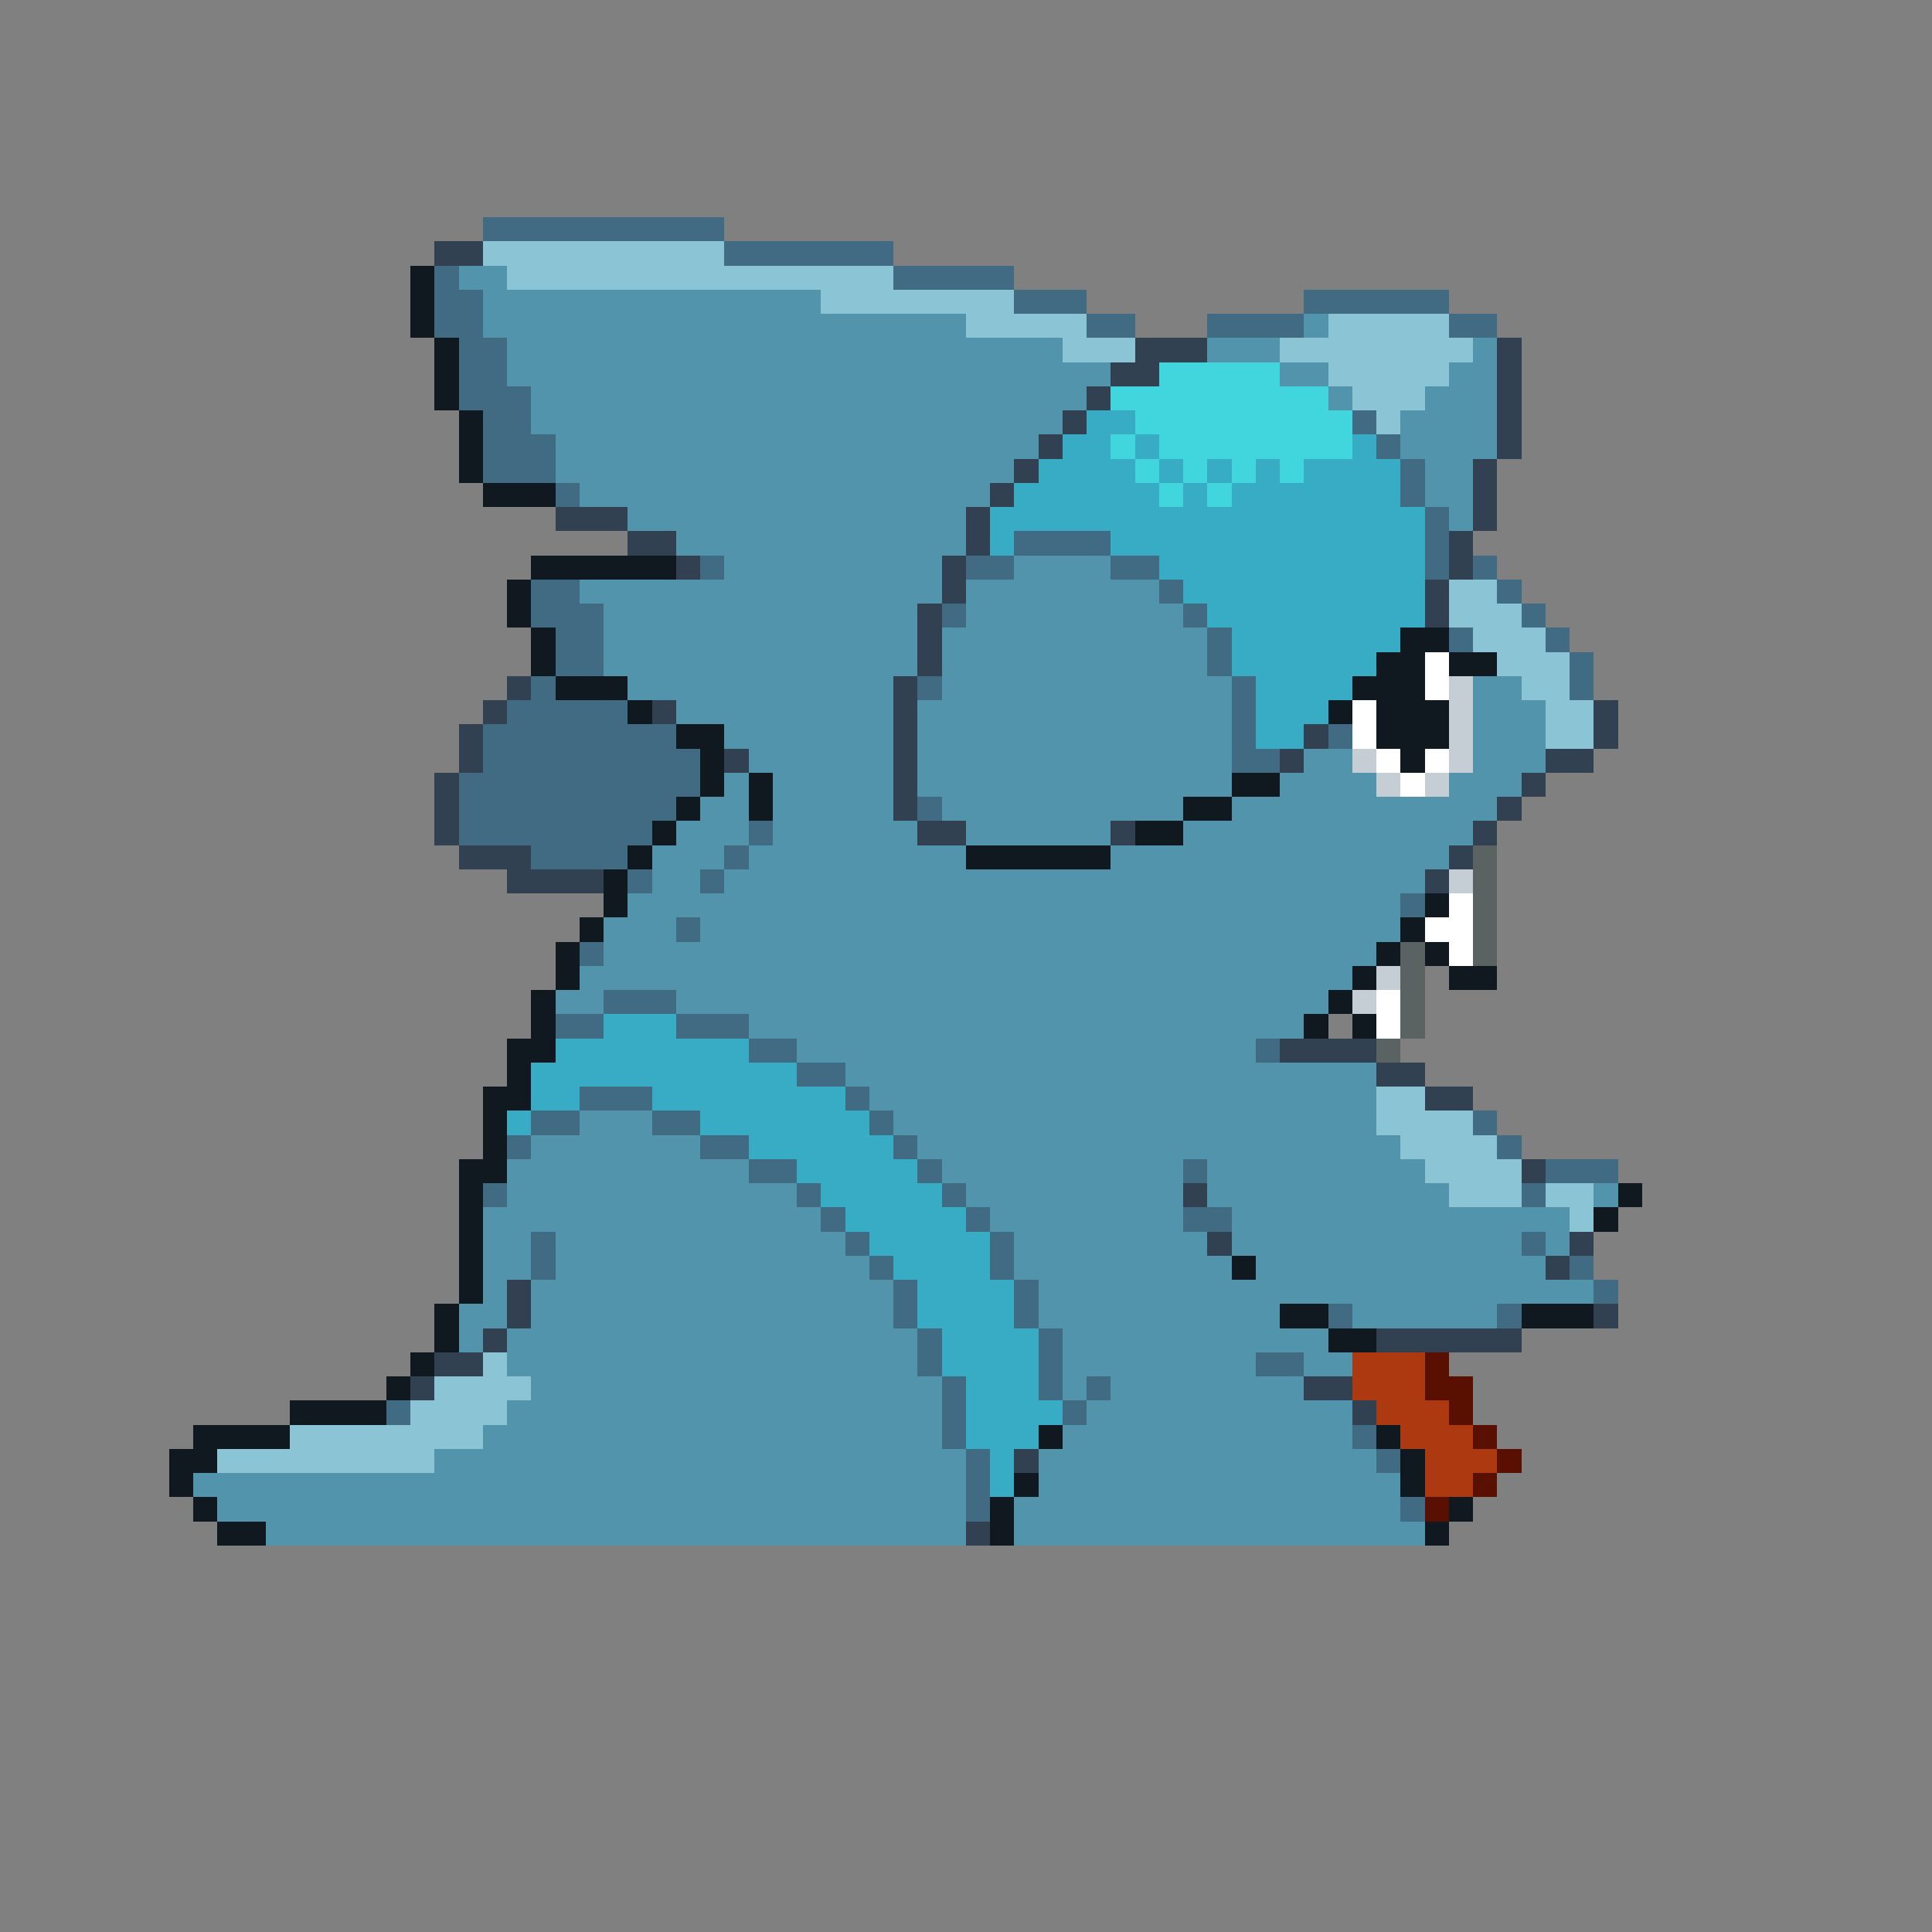 <svg xmlns="http://www.w3.org/2000/svg" viewBox="0 -0.5 80 80" shape-rendering="crispEdges">
<rect x="0" y="-0.5" width="80" height="80" fill="#808080" stroke="none"/>
<path stroke="#416a83" d="M20 9h10M30 10h7M18 11h1M37 11h5M18 12h2M42 12h3M54 12h6M18 13h2M45 13h2M50 13h4M60 13h2M19 14h2M19 15h2M19 16h3M20 17h2M56 17h1M20 18h3M57 18h1M20 19h3M58 19h1M23 20h1M58 20h1M59 21h1M42 22h4M59 22h1M29 23h1M40 23h2M46 23h2M59 23h1M61 23h1M22 24h2M48 24h1M62 24h1M22 25h3M39 25h1M49 25h1M63 25h1M23 26h2M50 26h1M60 26h1M64 26h1M23 27h2M50 27h1M65 27h1M22 28h1M38 28h1M51 28h1M65 28h1M21 29h5M51 29h1M20 30h8M51 30h1M55 30h1M20 31h9M51 31h2M19 32h10M19 33h9M38 33h1M19 34h8M31 34h1M22 35h4M30 35h1M26 36h1M29 36h1M58 37h1M28 38h1M24 39h1M25 41h3M23 42h2M28 42h3M31 43h2M52 43h1M33 44h2M24 45h3M35 45h1M22 46h2M27 46h2M36 46h1M61 46h1M21 47h1M29 47h2M37 47h1M62 47h1M31 48h2M38 48h1M49 48h1M64 48h3M20 49h1M33 49h1M39 49h1M63 49h1M34 50h1M40 50h1M49 50h2M22 51h1M35 51h1M41 51h1M63 51h1M22 52h1M36 52h1M41 52h1M65 52h1M37 53h1M42 53h1M66 53h1M37 54h1M42 54h1M55 54h1M62 54h1M38 55h1M43 55h1M38 56h1M43 56h1M52 56h2M39 57h1M43 57h1M45 57h1M16 58h1M39 58h1M44 58h1M39 59h1M56 59h1M40 60h1M57 60h1M40 61h1M40 62h1M58 62h1" />
<path stroke="#314152" d="M18 10h2M47 14h3M62 14h1M46 15h2M62 15h1M45 16h1M62 16h1M44 17h1M62 17h1M43 18h1M62 18h1M42 19h1M61 19h1M41 20h1M61 20h1M23 21h3M40 21h1M61 21h1M26 22h2M40 22h1M60 22h1M28 23h1M39 23h1M60 23h1M39 24h1M59 24h1M38 25h1M59 25h1M38 26h1M38 27h1M21 28h1M37 28h1M20 29h1M27 29h1M37 29h1M66 29h1M19 30h1M37 30h1M54 30h1M66 30h1M19 31h1M30 31h1M37 31h1M53 31h1M64 31h2M18 32h1M37 32h1M63 32h1M18 33h1M37 33h1M62 33h1M18 34h1M38 34h2M46 34h1M61 34h1M19 35h3M60 35h1M21 36h4M59 36h1M53 43h4M57 44h2M59 45h2M63 48h1M49 49h1M50 51h1M65 51h1M64 52h1M21 53h1M21 54h1M66 54h1M20 55h1M57 55h6M18 56h2M17 57h1M54 57h2M56 58h1M42 60h1M40 63h1" />
<path stroke="#8bc5d5" d="M20 10h10M21 11h16M34 12h8M40 13h5M55 13h5M44 14h3M53 14h8M55 15h5M56 16h3M57 17h1M60 24h2M60 25h3M61 26h3M62 27h3M63 28h2M64 29h2M64 30h2M57 45h2M57 46h4M58 47h4M59 48h4M60 49h3M64 49h2M65 50h1M20 56h1M18 57h4M17 58h4M12 59h8M9 60h9" />
<path stroke="#101820" d="M17 11h1M17 12h1M17 13h1M18 14h1M18 15h1M18 16h1M19 17h1M19 18h1M19 19h1M20 20h3M22 23h6M21 24h1M21 25h1M22 26h1M58 26h2M22 27h1M57 27h2M60 27h2M23 28h3M56 28h3M26 29h1M55 29h1M57 29h3M28 30h2M57 30h3M29 31h1M58 31h1M29 32h1M31 32h1M51 32h2M28 33h1M31 33h1M49 33h2M27 34h1M47 34h2M26 35h1M40 35h6M25 36h1M25 37h1M59 37h1M24 38h1M58 38h1M23 39h1M57 39h1M59 39h1M23 40h1M56 40h1M60 40h2M22 41h1M55 41h1M22 42h1M54 42h1M56 42h1M21 43h2M21 44h1M20 45h2M20 46h1M20 47h1M19 48h2M19 49h1M67 49h1M19 50h1M66 50h1M19 51h1M19 52h1M51 52h1M19 53h1M18 54h1M53 54h2M63 54h3M18 55h1M55 55h2M17 56h1M16 57h1M12 58h4M8 59h4M43 59h1M57 59h1M7 60h2M58 60h1M7 61h1M42 61h1M58 61h1M8 62h1M41 62h1M60 62h1M9 63h2M41 63h1M59 63h1" />
<path stroke="#5294ac" d="M19 11h2M20 12h14M20 13h20M54 13h1M21 14h23M50 14h3M61 14h1M21 15h25M53 15h2M60 15h2M22 16h23M55 16h1M59 16h3M22 17h22M58 17h4M23 18h20M58 18h4M23 19h19M59 19h2M24 20h17M59 20h2M26 21h14M60 21h1M28 22h12M30 23h9M42 23h4M24 24h15M40 24h8M25 25h13M40 25h9M25 26h13M39 26h11M25 27h13M39 27h11M26 28h11M39 28h12M61 28h2M28 29h9M38 29h13M61 29h3M30 30h7M38 30h13M61 30h3M31 31h6M38 31h13M54 31h2M61 31h3M30 32h1M32 32h5M38 32h13M53 32h4M60 32h3M29 33h2M32 33h5M39 33h10M51 33h11M28 34h3M32 34h6M40 34h6M49 34h12M27 35h3M31 35h9M46 35h14M27 36h2M30 36h29M26 37h32M25 38h3M29 38h29M25 39h32M24 40h32M23 41h2M28 41h27M31 42h23M33 43h19M35 44h22M36 45h21M24 46h3M37 46h20M22 47h7M38 47h20M21 48h10M39 48h10M50 48h9M21 49h12M40 49h9M50 49h10M66 49h1M20 50h14M41 50h8M51 50h14M20 51h2M23 51h12M42 51h8M51 51h12M64 51h1M20 52h2M23 52h13M42 52h9M52 52h12M20 53h1M22 53h15M43 53h23M19 54h2M22 54h15M43 54h10M56 54h6M19 55h1M21 55h17M44 55h11M21 56h17M44 56h8M54 56h2M22 57h17M44 57h1M46 57h8M21 58h18M45 58h11M20 59h19M44 59h12M18 60h22M43 60h14M8 61h32M43 61h15M9 62h31M42 62h16M11 63h29M42 63h17" />
<path stroke="#41d5de" d="M48 15h5M46 16h9M47 17h9M46 18h1M48 18h8M47 19h1M49 19h1M51 19h1M53 19h1M48 20h1M50 20h1" />
<path stroke="#39acc5" d="M45 17h2M44 18h2M47 18h1M56 18h1M43 19h4M48 19h1M50 19h1M52 19h1M54 19h4M42 20h6M49 20h1M51 20h7M41 21h18M41 22h1M46 22h13M48 23h11M49 24h10M50 25h9M51 26h7M51 27h6M52 28h4M52 29h3M52 30h2M25 42h3M23 43h8M22 44h11M22 45h2M27 45h8M21 46h1M29 46h7M31 47h6M33 48h5M34 49h5M35 50h5M36 51h5M37 52h4M38 53h4M38 54h4M39 55h4M39 56h4M40 57h3M40 58h4M40 59h3M41 60h1M41 61h1" />
<path stroke="#ffffff" d="M59 27h1M59 28h1M56 29h1M56 30h1M57 31h1M59 31h1M58 32h1M60 37h1M59 38h2M60 39h1M57 41h1M57 42h1" />
<path stroke="#c5cdd5" d="M60 28h1M60 29h1M60 30h1M56 31h1M60 31h1M57 32h1M59 32h1M60 36h1M57 40h1M56 41h1" />
<path stroke="#5a6262" d="M61 35h1M61 36h1M61 37h1M61 38h1M58 39h1M61 39h1M58 40h1M58 41h1M58 42h1M57 43h1" />
<path stroke="#ac3910" d="M56 56h3M56 57h3M57 58h3M58 59h3M59 60h3M59 61h2" />
<path stroke="#5a1000" d="M59 56h1M59 57h2M60 58h1M61 59h1M62 60h1M61 61h1M59 62h1" />
</svg>
